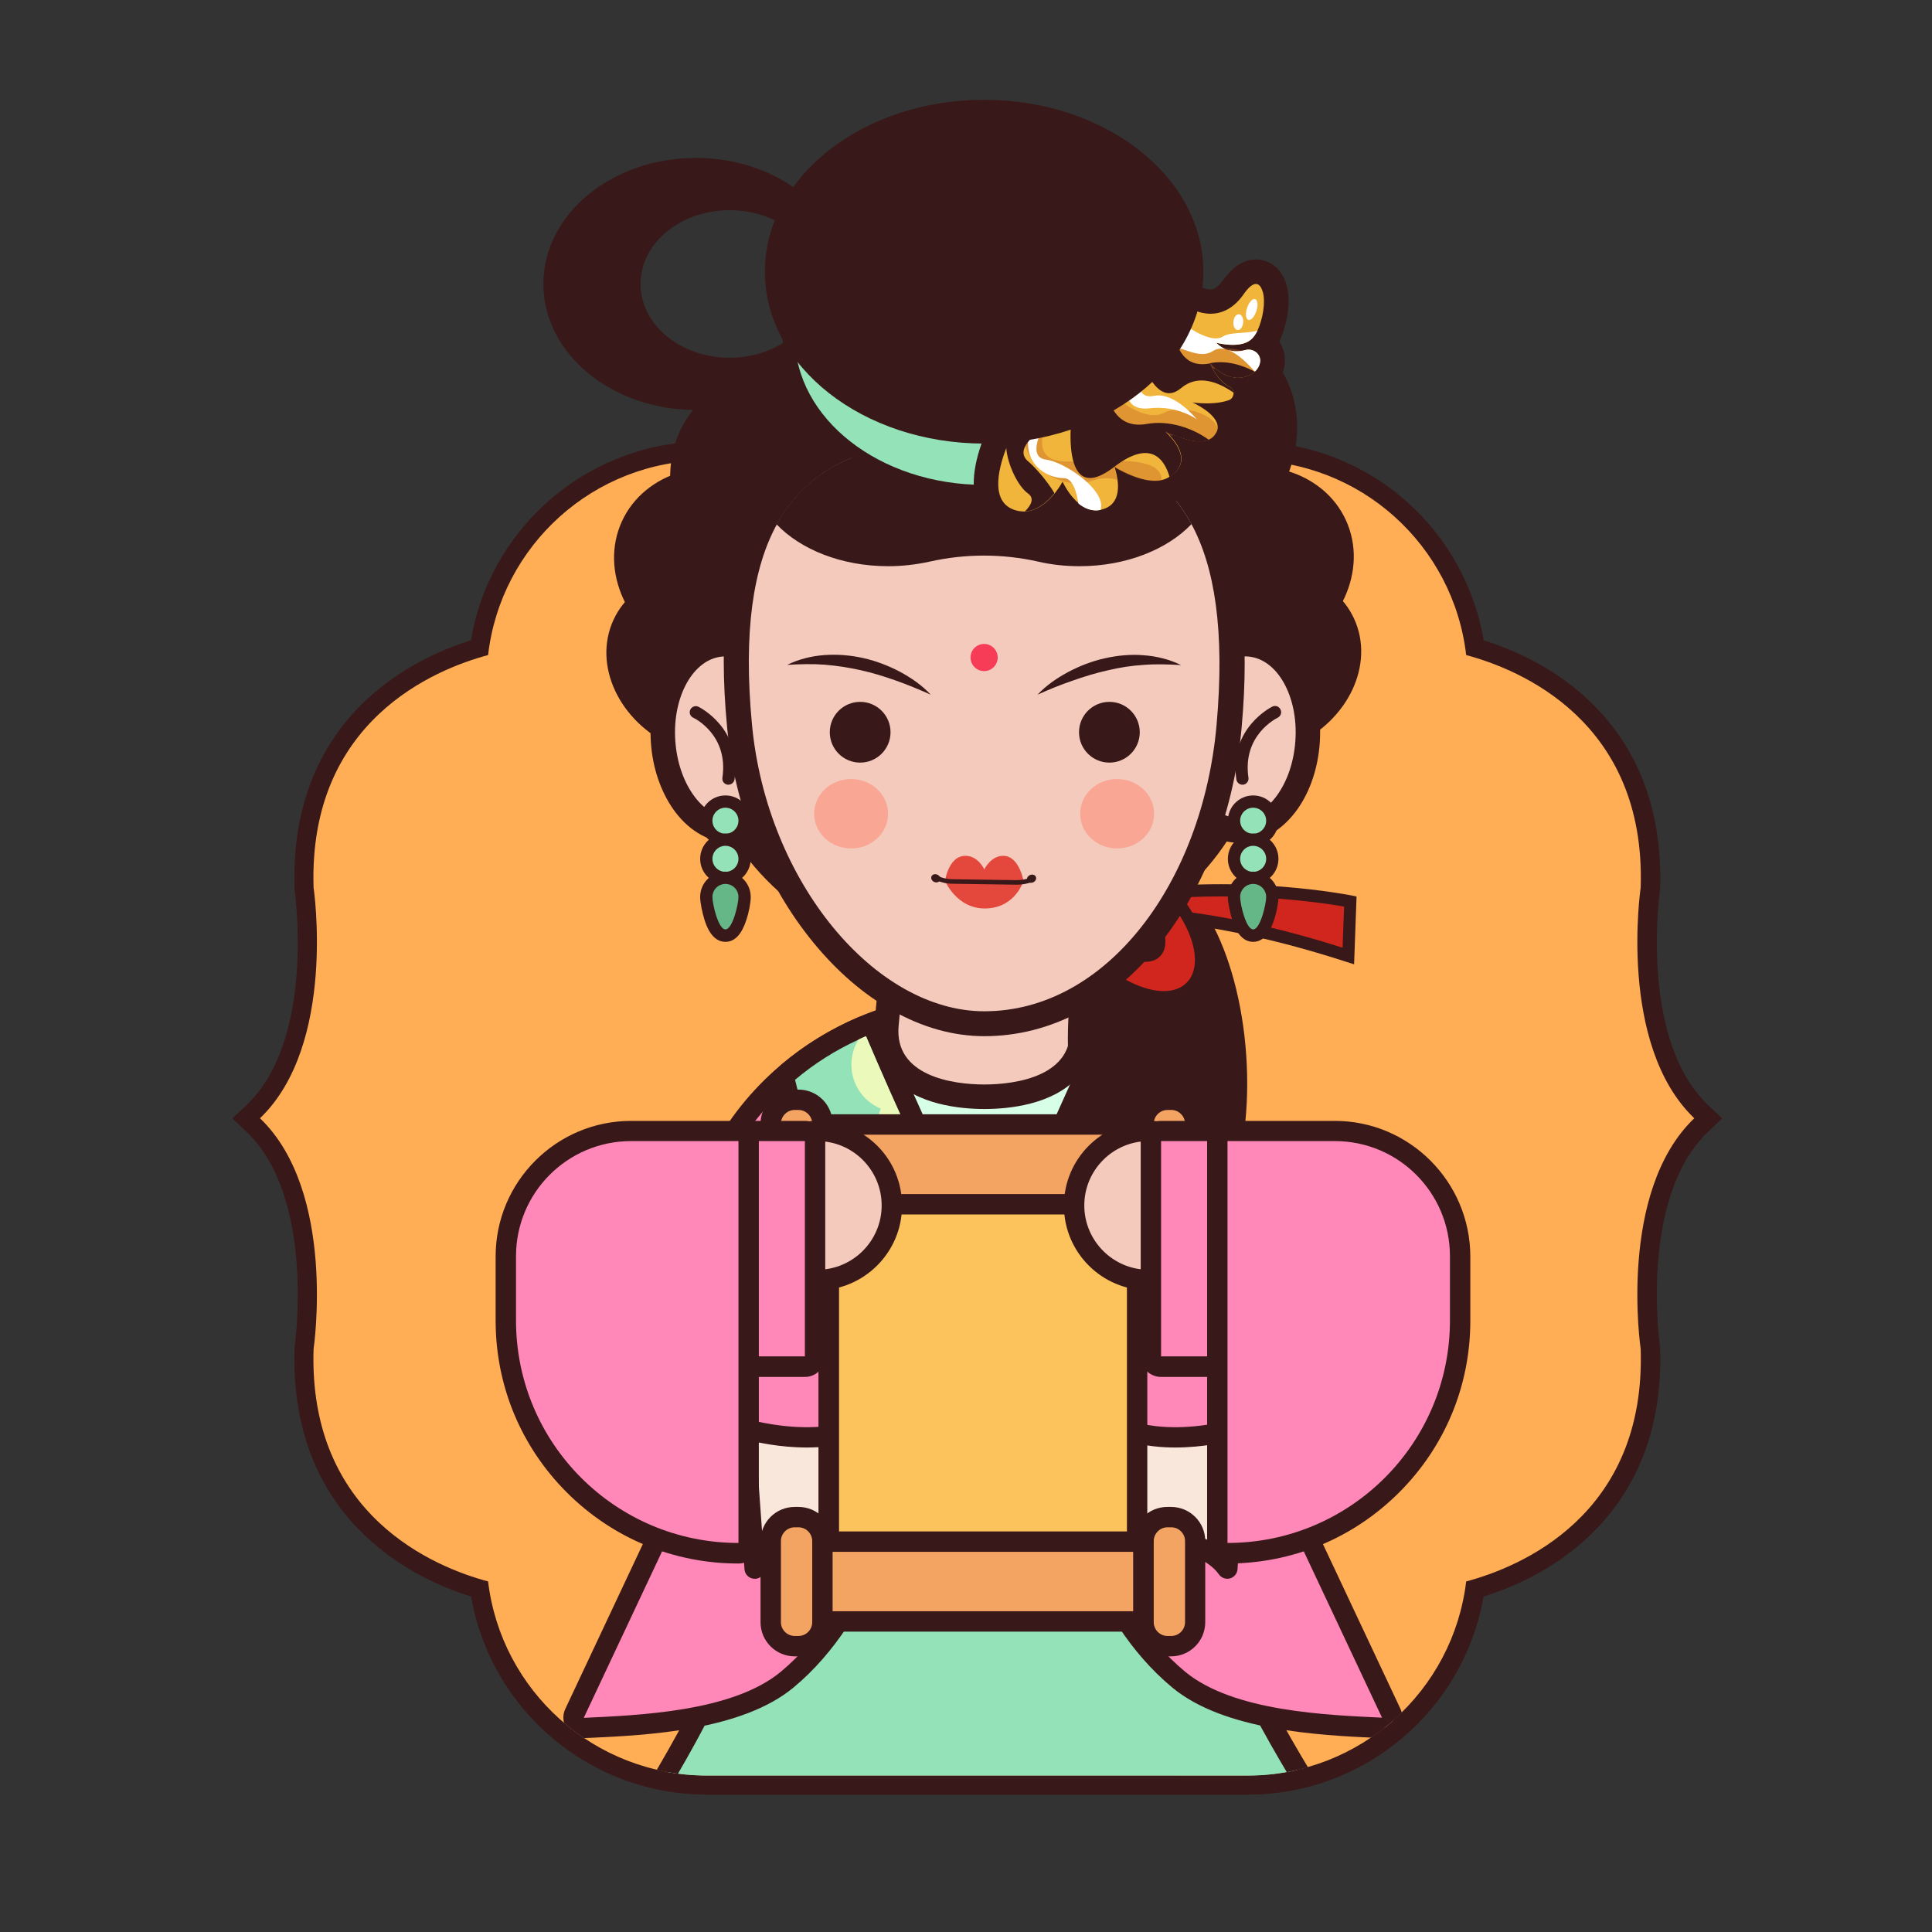 <svg xml:space="preserve" style="enable-background:new 0 0 1024 1024;" viewBox="0 0 1024 1024" y="0px" x="0px" xmlns:xlink="http://www.w3.org/1999/xlink" xmlns="http://www.w3.org/2000/svg" id="图层_1" version="1.1">
<rect x="0" y="0" width="1024" height="1024" fill="#333333" stroke="none"/>
<style type="text/css">
	.st0{fill:#FFAE55;}
	.st1{fill:#381818;}
	.st2{clip-path:url(#SVGID_2_);}
	.st3{fill:#EADDC2;}
	.st4{fill:#93E2B8;}
	.st5{fill:#FF88B9;}
	.st6{fill:#D7FFE8;}
	.st7{fill:#EBF9BB;}
	.st8{fill:#F9E7DC;}
	.st9{fill:#F4CABD;}
	.st10{fill:#D0261D;}
	.st11{fill:#F73C58;}
	.st12{fill:#F2B53B;}
	.st13{opacity:0.41;}
	.st14{fill:#C66728;}
	.st15{fill:#FFFFFF;}
	.st16{fill:#E4473B;}
	.st17{fill:#F9A694;}
	.st18{fill:#65B788;}
	.st19{fill:#FCC25B;}
	.st20{fill:#F4A462;}
</style>
<g>
	<g>
		<g>
			<path d="M374.6,946.2c-60.5,0-111.7-44.4-120.5-103.9c-13.9-4.1-37.2-13.1-56.7-31.6c-25.3-23.9-37.5-56.1-36.3-95.8
				l0-0.3l0-0.3c0.1-0.8,11.5-81-26.8-117.9l-3.8-3.7l3.8-3.7c38.4-36.8,27-117.1,26.8-117.9l0-0.3l0-0.3
				c-1.3-39.7,10.9-71.9,36.2-95.8c19.5-18.4,42.8-27.5,56.7-31.6c8.6-59.7,59.8-104.3,120.5-104.3h286.6
				c60.8,0,112,44.6,120.5,104.3c13.9,4.1,37.2,13.2,56.7,31.6c25.3,23.9,37.5,56.1,36.2,95.8l0,0.3l0,0.3
				c-0.1,0.8-11.5,81,26.8,117.9l3.8,3.7l-3.8,3.7c-38.4,36.8-27,117.1-26.8,117.9l0,0.3l0,0.3c1.3,39.7-10.9,72-36.3,95.8
				c-19.5,18.4-42.8,27.5-56.7,31.6c-8.7,59.5-59.9,103.9-120.5,103.9H374.6z" class="st0"></path>
		</g>
		<g>
			<g>
				<path d="M661.2,244c59.9,0,109.2,45.1,115.9,103.2c28.1,7.5,95.3,34.8,92.5,123.2c0,0-12.4,83.2,28.4,122.3
					c-40.8,39.1-28.4,122.3-28.4,122.3c2.8,88.5-64.4,115.7-92.5,123.2c-6.9,57.9-56.1,102.8-115.9,102.8H374.6
					c-59.7,0-109-44.9-115.9-102.8c-28.1-7.5-95.3-34.8-92.5-123.2c0,0,12.4-83.2-28.4-122.3c40.8-39.1,28.4-122.3,28.4-122.3
					c-2.8-88.4,64.4-115.7,92.5-123.2c6.7-58.1,56-103.2,115.9-103.2H661.2 M661.2,233.9H374.6c-31.3,0-61.4,11.5-84.7,32.4
					c-21.4,19.2-35.6,44.9-40.3,73.1c-16.3,5.1-37.3,14.5-55.7,31.8c-12.1,11.4-21.4,24.8-27.7,39.9c-7.4,17.6-10.8,37.7-10.1,59.8
					l0,0.6l0.1,0.6c0.1,0.8,11.1,78.5-25.3,113.4l-7.7,7.3l7.7,7.3c36.4,35,25.4,112.7,25.3,113.4l-0.1,0.6l0,0.6
					c-0.7,22,2.7,42.1,10.1,59.8c6.4,15.1,15.7,28.6,27.8,39.9c18.3,17.3,39.4,26.7,55.7,31.8c10.5,60.3,63,105,125,105h286.6
					c62,0,114.5-44.7,125-105c16.3-5.1,37.4-14.5,55.7-31.8c12.1-11.4,21.4-24.8,27.8-39.9c7.4-17.6,10.8-37.8,10.1-59.8l0-0.6
					l-0.1-0.6c-0.1-0.8-11.1-78.5,25.3-113.4l7.7-7.3l-7.7-7.3c-36.4-35-25.4-112.7-25.3-113.4l0.1-0.6l0-0.6
					c0.7-22-2.7-42.1-10.1-59.8c-6.3-15.1-15.7-28.5-27.7-39.9c-18.3-17.3-39.4-26.7-55.7-31.8c-4.8-28.1-18.9-53.8-40.3-73.1
					C722.7,245.4,692.6,233.9,661.2,233.9L661.2,233.9z" class="st1"></path>
			</g>
		</g>
	</g>
	<g>
		<defs>
			<path d="M898.1,592.8c-40.8-39.1-28.4-122.3-28.4-122.3c2.8-88.4,154.3-123.3,126.2-130.8
				c-2.7-23.6,31.1-58.4,16.4-75.6c27.3-33.2-219.1-51.9-219.1-94.2c0-118.2-123.2-214-275.2-214s-275.2,95.8-275.2,214
				c0,42.4-117.4,83.8-90.1,117C138,304,127,316,124.3,339.7c-28.1,7.5,39.2,42.4,42,130.8c0,0,12.4,83.2-28.4,122.3
				c40.8,39.1,28.4,122.3,28.4,122.3c-2.8,88.5,64.4,115.7,92.5,123.2c6.9,57.9,56.1,102.8,115.9,102.8h286.6
				c59.7,0,109-44.9,115.9-102.8c28.1-7.5,95.3-34.8,92.5-123.2C869.7,715.1,857.3,631.9,898.1,592.8z" id="SVGID_1_"></path>
		</defs>
		<clipPath id="SVGID_2_">
			<use style="overflow:visible;" xlink:href="#SVGID_1_"></use>
		</clipPath>
		<g class="st2">
			<g>
				<g>
					<path d="M461,552.2c0,0,27.5,150,66.6,173.4c0,0,72.8-111.3,60.8-173.4C588.3,552.2,505.4,525.5,461,552.2z" class="st3"></path>
				</g>
				<g>
					<g>
						<path d="M523.7,1064.3c-0.9,0-1.8,0-2.7,0c-1,0-1.8,0-2.7,0c-75.8,0-127-13.4-156.6-24.7
							c-32.6-12.4-47-24.8-47.5-25.3c-2-1.7-2.4-4.6-1.1-6.8l29.9-50.2c28.7-48.2,61.3-102.8,51.3-155.4c-1.4-7.2-3.1-14.5-5.2-21.7
							l-22.5-76.1c-0.2-0.7-0.3-1.4-0.2-2.1c3.6-36.6,21.4-70.4,50.1-95.1c0.5-0.4,1-0.8,1.5-1.2c11.6-9.8,24.7-17.8,38.9-23.9
							c20.2-8.7,41.8-13.1,64.1-13.1c38.7,0,75.8,13.6,104.5,38.2c28.7,24.7,46.5,58.5,50.1,95.1c0.1,0.7,0,1.4-0.2,2.1L653,780.2
							c-3,10.3-5.3,20.8-6.9,31.4c-6.7,46.3,22.3,94.6,47.8,137.2c1.7,2.9,3.4,5.7,5.1,8.5l29.9,50.2c1.3,2.2,0.9,5.1-1.1,6.8
							c-0.6,0.5-15,13-47.5,25.3C650.7,1050.9,599.5,1064.3,523.7,1064.3z" class="st4"></path>
					</g>
					<g>
						<g>
							<path d="M521,574.1c77.4,0,142.1,55.7,149.3,128.5l-22.5,76.1c-3.1,10.6-5.5,21.3-7,32.1
								c-7.4,51.3,26.7,104.1,53.6,149.2l29.9,50.2c0,0-55.6,48.7-200.6,48.7c-0.9,0-1.8,0-2.7,0c-0.9,0-1.8,0-2.7,0
								c-145.1,0-200.6-48.7-200.6-48.7l29.9-50.2c28.6-48,62.3-104.7,52-159.1c-1.4-7.4-3.2-14.9-5.4-22.2l-22.5-76.1
								c3.6-36.4,21.5-68.5,48.3-91.5c0.5-0.4,0.9-0.8,1.4-1.2c11.2-9.4,23.8-17.2,37.6-23.1C477.9,578.7,499,574.1,521,574.1
								 M521,563.4c-23.1,0-45.4,4.6-66.3,13.5c-14.6,6.3-28.2,14.6-40.2,24.7c-0.5,0.4-1,0.8-1.5,1.3c-29.8,25.6-48.3,60.7-52,98.7
								c-0.1,1.4,0,2.8,0.4,4.1l22.5,76.1c2.1,7,3.8,14.1,5.1,21.1c4.2,22.2,0.7,47.1-10.8,76c-10.4,26.3-26.1,52.5-39.8,75.6
								l-29.9,50.2c-2.7,4.5-1.8,10.2,2.2,13.6c2.4,2.1,60.3,51.3,207.7,51.3c0.9,0,1.8,0,2.7,0l0.1,0h0c0.9,0,1.8,0,2.7,0
								c147.4,0,205.3-49.2,207.7-51.3c3.9-3.4,4.8-9.2,2.2-13.6l-29.9-50.2c-1.7-2.8-3.4-5.6-5.1-8.5
								c-25.1-41.8-53.5-89.2-47.1-133.6c1.5-10.3,3.7-20.6,6.7-30.6l22.5-76.1c0.4-1.3,0.5-2.7,0.4-4.1c-3.7-38-22.2-73-52-98.7
								C599.4,577.4,561,563.4,521,563.4L521,563.4z" class="st1"></path>
						</g>
					</g>
				</g>
				<g>
					<g>
						<path d="M454,800.6c-21.4,0-37.2-6.1-47-18.3c-3.3-4.1-7.4-9.6-11.8-16c-0.4-0.6-0.7-1.3-0.9-2.1
							c-1.4-7.2-3.1-14.5-5.2-21.7l-22.5-76.1c-0.2-0.7-0.3-1.4-0.2-2.1c3.6-36.6,21.4-70.4,50.1-95.1c0.5-0.4,1-0.8,1.5-1.3
							c11.6-9.8,24.7-17.8,38.9-23.9c20.2-8.7,41.8-13.1,64.1-13.1c38.7,0,75.8,13.6,104.5,38.2c28.7,24.7,46.5,58.5,50.1,95.1
							c0.1,0.7,0,1.4-0.2,2.1L653,742.6c-3,10.3-5.3,20.8-6.9,31.4c-0.2,1.2-0.7,2.3-1.6,3.1c-9.8,9.5-16.5,15.4-16.8,15.6
							c-1,0.8-2.2,1.3-3.5,1.3c-0.2,0-0.4,0-0.5,0l-97.5-9.6C519.1,787.4,485.3,800.6,454,800.6z" class="st5"></path>
					</g>
					<g>
						<path d="M521,536.5c77.4,0,142.1,55.7,149.3,128.5l-22.5,76.1c-3.1,10.6-5.5,21.3-7,32.1
							c-9.8,9.5-16.6,15.4-16.6,15.4l-98.8-9.7c0,0-37.5,16.3-71.4,16.3c-16.9,0-32.9-4.1-42.9-16.3c-3.1-3.8-7-9.1-11.5-15.6
							c-1.4-7.4-3.2-14.9-5.4-22.2L371.7,665c3.6-36.4,21.5-68.5,48.3-91.5c0.5-0.4,0.9-0.8,1.4-1.2c11.2-9.4,23.8-17.2,37.6-23.1
							C477.9,541,499,536.5,521,536.5 M521,525.7c-23.1,0-45.4,4.6-66.3,13.5c-14.6,6.3-28.2,14.6-40.2,24.7c-0.5,0.4-1,0.8-1.5,1.3
							c-29.8,25.6-48.3,60.7-52,98.7c-0.1,1.4,0,2.8,0.4,4.1l22.5,76.1c2.1,7,3.8,14.1,5.1,21.1c0.3,1.5,0.9,2.9,1.7,4.1
							c4.5,6.5,8.6,12.1,12,16.3c10.9,13.4,28.2,20.2,51.2,20.2c30.8,0,63.5-12.2,73-16l96.1,9.4c0.4,0,0.7,0.1,1.1,0.1
							c2.6,0,5.1-0.9,7-2.6c0.3-0.2,7.2-6.2,17.1-15.8c1.7-1.7,2.8-3.8,3.2-6.2c1.5-10.3,3.7-20.6,6.7-30.6l22.5-76.1
							c0.4-1.3,0.5-2.7,0.4-4.1c-3.7-38-22.2-73-52-98.7C599.4,539.8,561,525.7,521,525.7L521,525.7z" class="st1"></path>
					</g>
				</g>
				<g>
					<g>
						<path d="M541.7,696.5c-1.5,0-2.9-0.6-4-1.7c-7.5-8.1-73.6-80.2-75.8-112.2c-0.4-6,1.5-11.3,5.8-15.9
							c14.2-15.2,52.5-17.5,74-17.5c4.6,0,7.5,0.1,7.6,0.1c0.1,0,0.2,0,0.3,0l53.9,4.9c1.8,0.2,3.3,1.2,4.2,2.7c0.9,1.5,1,3.4,0.2,5
							l-61.3,131.6c-0.8,1.6-2.3,2.8-4.1,3C542.3,696.5,542,696.5,541.7,696.5z" class="st6"></path>
					</g>
					<g>
						<path d="M541.7,554.6c4.6,0,7.4,0.1,7.4,0.1l53.9,4.9l-61.3,131.6c0,0-72.3-77.9-74.4-108.9
							C465.6,556.9,521.3,554.6,541.7,554.6 M541.7,543.8v10.8V543.8c-27.4,0-63.1,3.3-77.9,19.2c-5.2,5.6-7.7,12.5-7.2,19.9
							c0.6,8.9,5.2,20.4,14.1,35c6.5,10.7,15.3,23.2,26.2,37.1c18.4,23.4,36.2,42.7,37,43.5c2.1,2.2,4.9,3.5,7.9,3.5
							c0.6,0,1.1,0,1.7-0.1c3.5-0.6,6.6-2.8,8.1-6.1l61.3-131.6c1.5-3.2,1.3-6.9-0.4-9.9c-1.8-3-4.9-5-8.4-5.4l-53.9-4.9
							c-0.2,0-0.4,0-0.5,0C549.4,543.9,546.5,543.8,541.7,543.8L541.7,543.8z" class="st1"></path>
					</g>
				</g>
				<g>
					<g>
						<g>
							<path d="M309.5,915.8c-1.8,0-3.5-0.9-4.5-2.4c-1.1-1.6-1.2-3.6-0.4-5.3l57.3-121.8c0.9-1.9,2.8-3.1,4.9-3.1
								h101.5c1.6,0,3.1,0.7,4.2,1.9c1,1.2,1.4,2.9,1.2,4.4c-0.5,2.6-12.5,64.3-56.2,100.6c-26.2,21.8-75.4,24.1-104.7,25.5
								l-2.8,0.1C309.6,915.8,309.5,915.8,309.5,915.8z" class="st5"></path>
						</g>
						<g>
							<path d="M468.2,788.6c0,0-11.6,61.9-54.4,97.5c-25.7,21.3-75.7,23-104.4,24.4l57.3-121.8H468.2 M468.2,777.8
								H366.7c-4.2,0-8,2.4-9.8,6.2l-57.3,121.8c-1.6,3.4-1.3,7.4,0.8,10.6c2,3,5.4,4.8,9,4.8c0.2,0,0.3,0,0.5,0l2.8-0.1
								c30-1.4,80.3-3.8,107.9-26.7c45.2-37.6,57.6-101.1,58.1-103.8c0.6-3.2-0.3-6.4-2.3-8.9C474.5,779.3,471.4,777.8,468.2,777.8
								L468.2,777.8z M468.2,799.4L468.2,799.4L468.2,799.4L468.2,799.4z" class="st1"></path>
						</g>
					</g>
					<g>
						<g>
							<path d="M732.3,915.8l-2.8-0.1c-29.4-1.4-78.5-3.7-104.7-25.5c-43.8-36.3-55.7-98-56.2-100.6
								c-0.3-1.6,0.1-3.2,1.2-4.4s2.5-1.9,4.2-1.9h101.5c2.1,0,4,1.2,4.9,3.1l57.3,121.8c0.8,1.7,0.7,3.7-0.4,5.3
								c-1,1.5-2.7,2.4-4.5,2.4C732.4,915.8,732.4,915.8,732.3,915.8z" class="st5"></path>
						</g>
						<g>
							<path d="M675.2,788.6l57.3,121.8c-28.7-1.4-78.7-3.1-104.4-24.4c-42.8-35.5-54.4-97.5-54.4-97.5H675.2
								 M675.2,777.8H573.8c-3.2,0-6.3,1.4-8.3,3.9c-2,2.5-2.9,5.7-2.3,8.9c0.5,2.7,12.8,66.2,58.1,103.8
								c27.6,22.9,77.9,25.3,107.9,26.7l2.8,0.1c0.2,0,0.3,0,0.5,0c3.6,0,7-1.8,9-4.8c2.1-3.1,2.4-7.2,0.8-10.6L685,784
								C683.2,780.2,679.4,777.8,675.2,777.8L675.2,777.8z" class="st1"></path>
						</g>
					</g>
				</g>
				<g>
					<g>
						<path d="M518.3,769.6c-1.4,0-2.7-0.5-3.7-1.5c-0.7-0.7-17.2-16.7-37.7-48.9c-18.8-29.5-44.6-78.7-60.7-145.7
							c-0.5-2,0.2-4.1,1.8-5.4c10.5-8.9,22.3-16.3,34.9-22.1c1.2-0.6,2.6-1.2,4.1-1.8c0.7-0.3,1.4-0.4,2.1-0.4c0.7,0,1.4,0.1,2,0.4
							c1.3,0.5,2.4,1.6,3,2.9c13.9,32.7,41.4,95,69.7,145.4c19.1,34,35.3,56.7,48.2,67.7c1.7,1.5,2.4,3.8,1.6,6
							c-0.8,2.1-2.8,3.5-5.1,3.5H518.3z" class="st4"></path>
					</g>
					<g>
						<path d="M459,549.2c13.8,32.4,41.4,95.2,70,145.9c17.1,30.4,34.5,56.5,49.5,69.2h-60.2c0,0-66.1-63.7-96.9-192
							c10.1-8.5,21.4-15.7,33.7-21.3C456.3,550.3,457.7,549.7,459,549.2 M459,538.4c-1.5,0-2.9,0.3-4.3,0.9
							c-1.5,0.7-2.9,1.3-4.3,1.9c-13,6-25.1,13.7-36,22.9c-3.1,2.6-4.5,6.8-3.5,10.8c16.3,67.7,42.4,117.5,61.4,147.4
							c20.8,32.7,37.8,49.2,38.5,49.8c2,1.9,4.7,3,7.5,3h60.2c4.5,0,8.6-2.8,10.1-7.1c1.6-4.2,0.3-9-3.1-11.9
							c-15.5-13.1-34.1-43.3-47-66.2c-28.2-50.1-55.6-112.3-69.5-144.8c-1.1-2.6-3.3-4.7-5.9-5.8C461.7,538.6,460.4,538.4,459,538.4
							L459,538.4z" class="st1"></path>
					</g>
				</g>
				<g>
					<path d="M529,695.1c-2.3,0.5-4.6,0.7-7.1,0.6c-13.9-0.8-24.6-12.7-23.8-26.6c0.1-2.4,0.6-4.6,1.3-6.8
						c-11.9-2.6-20.6-13.5-19.9-26.1c0.3-5.5,2.3-10.5,5.5-14.4c-12-2.5-20.7-13.5-20-26.1c0.2-2.9,0.8-5.6,1.8-8.1
						c-9.6-4-16.1-13.7-15.5-24.7c0.2-4.4,1.6-8.4,3.7-11.9c1.3-0.6,2.6-1.2,4-1.8C472.8,581.6,500.4,644.3,529,695.1z" class="st7"></path>
				</g>
				<g>
					<g>
						<path d="M470.6,769.6c-2.3,0-4.3-1.4-5.1-3.5c-0.8-2.1-0.2-4.5,1.6-6c38.8-33,95.4-160,118-213.1
							c0.6-1.3,1.6-2.4,3-2.9c0.6-0.3,1.3-0.4,2-0.4c0.7,0,1.4,0.1,2.1,0.4c14.2,6.1,27.3,14.1,39,24c1.6,1.3,2.3,3.4,1.8,5.4
							c-16.1,67-41.9,116.2-60.7,145.7c-20.5,32.1-37,48.2-37.7,48.9c-1,1-2.3,1.5-3.7,1.5H470.6z" class="st4"></path>
					</g>
					<g>
						<path d="M590,549.2c13.8,5.9,26.4,13.7,37.6,23.1c-30.8,128.3-96.9,192-96.9,192h-60.2
							C510.5,730.4,568,601,590,549.2 M590,538.4c-1.4,0-2.7,0.3-4,0.8c-2.7,1.1-4.8,3.2-5.9,5.8c-17.5,41.1-77.5,178-116.5,211.1
							c-3.4,2.9-4.7,7.7-3.1,11.9c1.6,4.2,5.6,7.1,10.1,7.1h60.2c2.8,0,5.5-1.1,7.5-3c0.7-0.7,17.7-17.2,38.5-49.8
							c19-29.8,45.1-79.6,61.4-147.4c1-4-0.4-8.1-3.5-10.8c-12.1-10.2-25.6-18.5-40.3-24.8C592.9,538.7,591.5,538.4,590,538.4
							L590,538.4z" class="st1"></path>
					</g>
				</g>
				<g>
					<path d="M510.3,714.7c2.3,0.5,4.6,0.7,7.1,0.6c13.9-0.8,24.6-12.7,23.8-26.6c-0.1-2.4-0.6-4.6-1.3-6.8
						c11.9-2.6,20.6-13.5,19.9-26.1c-0.3-5.5-2.3-10.5-5.5-14.4c12-2.5,20.7-13.5,20-26.1c-0.2-2.9-0.8-5.6-1.8-8.1
						c9.6-4,16.1-13.7,15.5-24.7c-0.2-4.4-1.6-8.4-3.7-11.9c-1.3-0.6-2.6-1.2-4-1.8C566.5,601.2,538.8,664,510.3,714.7z" class="st7"></path>
				</g>
				<g>
					<path d="M574.2,741.7c-20.6-27.2-42-30.1-48.9-30.3c-6.8,0.2-28.2,3.1-48.9,30.3c-24.9,32.9-81.8,15.5-81.8,15.5
						l5.3,74.2c17.7-25.8,109.8-29.7,125.3-30.2c15.5,0.5,107.6,4.3,125.3,30.2l5.3-74.2C656,757.2,599.1,774.6,574.2,741.7z" class="st8"></path>
					<path d="M400,836.8c-0.5,0-0.9-0.1-1.4-0.2c-2.2-0.6-3.8-2.5-4-4.8l-5.3-74.2c-0.1-1.8,0.6-3.5,2-4.6
						c1.4-1.1,3.2-1.5,4.9-0.9c0.5,0.2,53.6,15.9,75.9-13.6c21.6-28.6,44.3-32.2,53-32.5c0.1,0,0.2,0,0.3,0
						c8.7,0.2,31.4,3.9,53,32.5c22.3,29.5,75.4,13.8,75.9,13.6c1.7-0.5,3.5-0.2,4.9,0.9c1.4,1.1,2.1,2.8,2,4.6l-5.3,74.2
						c-0.2,2.3-1.8,4.2-4,4.8c-2.2,0.6-4.6-0.3-5.9-2.2c-11.7-17-69.1-26.2-120.9-27.8c-51.8,1.6-109.2,10.8-120.9,27.8
						C403.5,836,401.8,836.8,400,836.8z M525.3,795.9c0.1,0,0.1,0,0.2,0c22.7,0.7,91.9,4.4,120.6,23.9l4-55.6
						c-17.1,3.7-58.7,9.1-80.2-19.3l0,0c-19.2-25.3-38.8-28-44.6-28.2c-5.8,0.2-25.4,2.9-44.6,28.2c-21.5,28.4-63.1,23-80.2,19.3
						l4,55.6c28.6-19.5,97.9-23.2,120.6-23.9C525.2,795.9,525.3,795.9,525.3,795.9z" class="st1"></path>
				</g>
				<g>
					<g>
						<path d="M521.7,581.3c-11.6,0-32.9-1.9-44.5-14.6c-5.8-6.3-8.2-14.3-7.4-23.7l7.5-80h88.8l7.5,80
							c0.9,9.4-1.6,17.4-7.4,23.7C554.6,579.4,533.4,581.3,521.7,581.3z" class="st9"></path>
					</g>
					<g>
						<path d="M560.2,469.5l6.9,74.1c2.5,26.7-28.5,31.2-45.4,31.2c-16.8,0-47.9-4.5-45.4-31.2l6.9-74.1H560.2
							 M572,456.5h-11.8h-76.9h-11.8l-1.1,11.8l-6.9,74.1c-1,11.1,2.1,21.1,9,28.7c13.2,14.5,36.6,16.7,49.3,16.7
							c12.7,0,36-2.2,49.3-16.7c6.9-7.6,10.1-17.5,9-28.7l-6.9-74.1L572,456.5L572,456.5z" class="st1"></path>
					</g>
				</g>
				<g>
					<g>
						<ellipse ry="135" rx="151.2" cy="377.4" cx="520" class="st1"></ellipse>
					</g>
					<g>
						<circle r="131.4" cy="314.4" cx="520.2" class="st1"></circle>
					</g>
					<g>
						<g>
							<g>
								
									<ellipse ry="47.7" rx="56.2" cy="351.7" cx="666.9" class="st1" transform="matrix(0.909 -0.416 0.416 0.909 -85.866 309.123)"></ellipse>
							</g>
							<g>
								
									<ellipse ry="52.2" rx="60.2" cy="301.1" cx="658.9" class="st1" transform="matrix(0.909 -0.416 0.416 0.909 -65.546 301.18)"></ellipse>
							</g>
							<g>
								
									<ellipse ry="56.4" rx="65.2" cy="234.8" cx="628.2" class="st1" transform="matrix(0.595 -0.803 0.803 0.595 65.539 599.807)"></ellipse>
							</g>
						</g>
						<g>
							<g>
								
									<ellipse ry="56.2" rx="47.7" cy="351.7" cx="376.3" class="st1" transform="matrix(0.416 -0.909 0.909 0.416 -100.031 547.771)"></ellipse>
							</g>
							<g>
								
									<ellipse ry="60.2" rx="52.2" cy="301.1" cx="384.4" class="st1" transform="matrix(0.416 -0.909 0.909 0.416 -49.261 525.537)"></ellipse>
							</g>
							<g>
								
									<ellipse ry="65.2" rx="56.4" cy="261.5" cx="415.1" class="st1" transform="matrix(0.803 -0.595 0.595 0.803 -74.087 298.461)"></ellipse>
							</g>
						</g>
					</g>
					<g>
						<g>
							<g>
								<path d="M387.7,440.2c-18,0-33.5-19.2-36.1-44.8c-2.7-27.4,10.1-51,29.3-53.7c1.2-0.2,2.4-0.2,3.5-0.2
									c18,0,33.5,19.2,36.1,44.8c2.7,27.4-10.1,51-29.3,53.7C390.1,440.1,388.9,440.2,387.7,440.2z" class="st9"></path>
							</g>
							<g>
								<g>
									<path d="M384.4,347.9c14.4,0,27.4,16.7,29.6,38.9c2.4,23.6-8.3,44.4-23.7,46.6c-0.9,0.1-1.8,0.2-2.6,0.2
										c-14.4,0-27.4-16.7-29.6-38.9c-2.4-23.6,8.3-44.4,23.7-46.6C382.7,348,383.6,347.9,384.4,347.9 M384.4,335L384.4,335
										c-1.5,0-3,0.1-4.4,0.3c-22.6,3.2-37.9,29.9-34.8,60.8c1.3,13.1,5.9,25.3,12.8,34.4c8,10.5,18.6,16.2,29.7,16.2
										c1.5,0,3-0.1,4.4-0.3c22.6-3.2,37.9-29.9,34.8-60.8c-1.3-13.1-5.9-25.3-12.8-34.4C406.1,340.7,395.6,335,384.4,335
										L384.4,335z" class="st1"></path>
								</g>
							</g>
						</g>
						<g>
							<g>
								<path d="M656.8,440.2c-1.2,0-2.4-0.1-3.5-0.2c-19.2-2.7-32-26.3-29.3-53.7c2.5-25.5,18.1-44.8,36.1-44.8
									c1.2,0,2.4,0.1,3.5,0.2c19.2,2.7,32,26.3,29.3,53.7C690.3,420.9,674.8,440.2,656.8,440.2
									C656.8,440.2,656.8,440.2,656.8,440.2z" class="st9"></path>
							</g>
							<g>
								<g>
									<path d="M660.1,347.9c0.9,0,1.7,0.1,2.6,0.2c15.5,2.2,26.1,23.1,23.7,46.6c-2.2,22.2-15.2,38.9-29.6,38.9
										c-0.9,0-1.7-0.1-2.6-0.2c-15.5-2.2-26.1-23.1-23.7-46.6C632.7,364.6,645.6,347.9,660.1,347.9 M660.1,335
										c-11.1,0-21.7,5.8-29.7,16.2c-7,9.1-11.5,21.3-12.8,34.4c-3.1,30.9,12.2,57.6,34.8,60.8c1.5,0.2,3,0.3,4.4,0.3
										c11.1,0,21.7-5.8,29.7-16.2c7-9.1,11.5-21.3,12.8-34.4c3.1-30.9-12.2-57.6-34.8-60.8C663,335.1,661.5,335,660.1,335
										L660.1,335z" class="st1"></path>
								</g>
							</g>
						</g>
					</g>
					<g>
						
							<ellipse ry="101.7" rx="47.1" cy="562.3" cx="613.3" class="st1" transform="matrix(0.998 -6.855559e-02 6.855559e-02 0.998 -37.105 43.369)"></ellipse>
					</g>
					<g>
						<path d="M600,484.4c0,0,43.2-1.1,114.7,22.2l1-28.9c0,0-55.8-11.4-118.5-2.6L600,484.4z" class="st10"></path>
						<path d="M717.7,511.1l-4.1-1.3c-36.6-11.9-65.5-17.3-83.3-19.7c-19.3-2.6-30.1-2.4-30.2-2.4l-2.5,0.1l-4.6-15.3
							l3.7-0.5c62.5-8.8,119,2.5,119.6,2.6l2.7,0.6L717.7,511.1z M602.4,481.2c10,0.1,49,1.9,109.2,21.1l0.8-21.8
							c-11.6-2-58.7-9.3-111-2.6L602.4,481.2z" class="st1"></path>
					</g>
					<g>
						<g>
							<path d="M616.8,528.6c-12,0-27-7.6-39.2-19.8c-19.1-19.1-25.4-42.6-14.4-53.6c3.5-3.5,8.5-5.4,14.4-5.4
								c12,0,27,7.6,39.2,19.8c8.8,8.8,15.3,19.1,18.2,28.8c3.1,10.4,1.7,19.2-3.8,24.7C627.7,526.7,622.7,528.6,616.8,528.6
								L616.8,528.6z M580.8,465.1c-2.5,0-4.4,0.7-5.7,2c-2.2,2.2-2.6,6.2-1.1,11.1c1.7,5.6,5.5,11.6,10.7,16.8
								c7,7,15.7,11.5,22.2,11.5c2.5,0,4.4-0.7,5.7-2c5.4-5.4-0.7-19-9.6-27.9C595.9,469.6,587.2,465.1,580.8,465.1z" class="st10"></path>
						</g>
						<g>
							<path d="M577.6,453.1c10.7,0,24.8,6.8,36.9,18.8c17.5,17.5,24,39.4,14.4,49c-3,3-7.2,4.4-12.1,4.4
								c-10.7,0-24.8-6.8-36.9-18.8c-17.5-17.5-24-39.4-14.4-49C568.5,454.5,572.7,453.1,577.6,453.1 M606.8,509.8
								c3.3,0,6.1-0.9,8-2.9c6.3-6.3,2-20.9-9.6-32.5c-8-8-17.3-12.5-24.5-12.5c-3.3,0-6.1,0.9-8,2.9c-6.3,6.3-2,20.9,9.6,32.5
								C590.3,505.3,599.6,509.8,606.8,509.8 M577.6,446.6c-6.8,0-12.6,2.2-16.7,6.3c-6.4,6.4-8,16.3-4.6,27.9
								c3,10.3,9.8,21,19,30.2c13,13,28.5,20.7,41.5,20.7c6.8,0,12.6-2.2,16.7-6.3c6.4-6.4,8-16.3,4.6-27.9c-3-10.3-9.8-21-19-30.2
								C606.1,454.4,590.6,446.6,577.6,446.6L577.6,446.6z M606.8,503.3c-4.3,0-12.1-2.8-19.9-10.6c-9.9-9.9-12.3-20.6-9.6-23.3
								c0.9-0.9,2.3-1,3.5-1c4.3,0,12.1,2.8,19.9,10.6c4.8,4.8,8.4,10.4,9.9,15.5c1.1,3.6,0.9,6.6-0.3,7.8
								C609.4,503.1,607.9,503.3,606.8,503.3L606.8,503.3z" class="st1"></path>
						</g>
					</g>
					<g>
						<g>
							<path d="M521.7,542.6c-62.1,0-121.5-72.2-129.7-157.6c-4.6-48.5-0.1-84.6,13.9-110.3
								c24.5-44.9,72.6-48.6,115.8-48.6c43.3,0,91.4,3.8,115.7,48.6l0.8,1.5v0.1c13.2,25.5,17.5,61.1,13.3,108.7
								c-3.8,42.3-18.5,81.6-41.4,110.6C586,525.9,554.7,542.6,521.7,542.6z" class="st9"></path>
						</g>
						<g>
							<path d="M521.7,232.7c43.9,0,87.7,4.1,109.8,45.1c0,0,0,0,0,0c12.2,22.5,17.8,56.2,13.3,106.5
								C637.4,467.8,586.6,536,521.7,536c-57.7,0-115.1-68.2-123.1-151.6c-4.8-50.2,0.8-83.9,13.1-106.4
								C434,237.2,478,232.7,521.7,232.7 M521.7,219.4c-21,0-45.4,0.9-67.1,8c-24.8,8-42.7,22.4-54.5,44.1
								c-14.7,26.9-19.5,64.2-14.7,114.1c4.1,42.6,20.4,83.2,45.9,114.2c12.5,15.2,26.4,27.2,41.5,35.7c16.1,9.1,32.5,13.7,49,13.7
								c35,0,68.2-17.6,93.5-49.6c23.7-30,38.9-70.5,42.8-114.1c4.3-48,0-84.3-13.2-110.9v-0.1l-1.6-3
								c-11.8-21.8-29.6-36.3-54.4-44.3C567.4,220.4,543.9,219.4,521.7,219.4L521.7,219.4z" class="st1"></path>
						</g>
					</g>
					<g>
						<circle r="7.2" cy="348.5" cx="521.6" class="st11"></circle>
					</g>
					<g>
						<path d="M631.5,277.8C631.5,277.8,631.5,277.8,631.5,277.8c-12.8,13.4-34.6,22.3-59.3,22.3
							c-7.6,0-14.9-0.8-21.8-2.4c-19-4.3-38.8-4.3-57.8,0c-6.9,1.5-14.2,2.4-21.8,2.4c-24.7,0-46.4-8.8-59.2-22.2
							c22.2-40.7,66.2-45.2,110-45.2C565.6,232.7,609.4,236.8,631.5,277.8z" class="st1"></path>
					</g>
					<g>
						<path d="M368.8,83.7c-44.6,0-80.8,29.9-80.8,66.8c0,36.9,36.2,66.8,80.8,66.8s80.8-29.9,80.8-66.8
							C449.5,113.6,413.4,83.7,368.8,83.7z M386.7,189.6c-26.1,0-47.2-17.5-47.2-39.1c0-21.6,21.1-39.1,47.2-39.1
							s47.2,17.5,47.2,39.1C434,172.1,412.8,189.6,386.7,189.6z" class="st1"></path>
					</g>
					<g>
						<g>
							<ellipse ry="81.9" rx="103.5" cy="178.4" cx="521.6" class="st4"></ellipse>
						</g>
						<g>
							<path d="M521.6,99.8c55.4,0,100.3,35.2,100.3,78.6c0,43.4-44.9,78.6-100.3,78.6s-100.3-35.2-100.3-78.6
								C421.4,135,466.3,99.8,521.6,99.8 M521.6,93.3c-28.2,0-54.8,8.7-74.9,24.4c-20.5,16.1-31.9,37.7-31.9,60.7
								c0,23,11.3,44.6,31.9,60.7c20.1,15.7,46.7,24.4,74.9,24.4c28.2,0,54.8-8.7,74.9-24.4c20.5-16.1,31.9-37.7,31.9-60.7
								c0-23-11.3-44.6-31.9-60.7C576.5,102,549.9,93.3,521.6,93.3L521.6,93.3z" class="st1"></path>
						</g>
					</g>
					<g>
						<g>
							<path d="M542.3,277.6c-1.3,0-2.5-0.1-3.8-0.4c-7.7-1.4-11.6-5.8-13.5-9.2c-4.2-7.6-3.5-18.8,2.1-33.3
								c2.6-6.8,5.3-11.8,5.5-12l0.8-1.5l66.3-40.5l17.6-10.8l1.3-0.8l3.2-2l5.8-13.3l6.4,4.1c0,0,3.2,1.9,7.2,1.9
								c4.5,0,8.4-2.3,11.9-7.1c3-4.1,7.1-8.7,12.5-8.7c2.7,0,7.5,1.2,9.8,8.9c2.3,7.6,0,18.4-3.2,25.1c-0.7,1.5-1.5,2.8-2.3,3.9
								c1.9,1.6,3.4,3.9,4,6.4c0.5,1.9,0.5,3.8,0,5.8c-0.7,3-2.3,5.6-4.6,7.7l-0.1,0.1c-1.6,1.4-3.4,2.5-5.5,3.3
								c-1.2,0.5-2.5,0.9-3.7,1.1c0.1,0.4,0.1,0.8,0.2,1.3c0.4,4.8-2.5,9.1-6.9,10.6c-1.1,0.4-2.4,0.7-3.6,1
								c1.4,2.2,2.2,4.7,2.1,7.4l0,0.2c-0.1,1.8-0.6,3.7-1.5,5.5c-1.6,3.1-4,5.3-7,6.6l-0.1,0.1c-2.2,1-4.7,1.4-7.5,1.4
								c-1.1,0-2.3-0.1-3.5-0.2c0.3,1.6,0.3,3.2,0.1,4.9c-0.4,3.6-2.3,8.8-9,13.1l-0.8,0.5c-1.7,1-3.5,1.7-5.5,2.2l-0.7,0.1h0
								c-1.4,0.3-2.8,0.4-4.3,0.4c-4.5,0-9.1-1.2-13.2-2.7c-0.3,8.8-4.8,15.2-12.6,17.5l-0.5,0.1c-0.4,0.1-0.8,0.2-1.2,0.3
								c-1.2,0.2-2.5,0.4-3.7,0.4c-4.7,0-9.2-1.7-13.3-5.1c-1.9-1.5-3.5-3.2-4.9-4.9c-5.9,6.6-12.5,10.3-19.2,10.6
								C543.1,277.6,542.7,277.6,542.3,277.6z" class="st12"></path>
						</g>
						<g>
							<path d="M665.7,150.5c1.8,0,2.9,1.9,3.6,4.2c1.6,5.4,0,14.4-2.8,20.5c-1,2-2.1,3.7-3.6,4.9
								c-2.5,2.1-6.1,2.7-9.5,2.7c-4.3,0-8.2-1-8.7-1.1c0.2,0.3,1.5,1.7,3.8,2.9c0,0,0,0,0,0c0.3,0.2,0.7,0.3,1,0.5
								c0.5,0.2,1,0.4,1.6,0.5c1.2,0.3,2.6,0.6,4.2,0.6c0.9,0,1.9-0.1,2.9-0.3c0.6-0.1,1.2-0.2,1.9-0.4c0.5-0.1,1.1-0.2,1.6-0.2
								c2.8,0,5.3,1.9,6,4.5c0.2,0.8,0.2,1.7,0,2.7c-0.4,1.6-1.2,3.1-2.7,4.5c-0.9,0.8-2.1,1.6-3.7,2.2c-1.5,0.6-3,0.9-4.4,1
								c-0.3,0-0.6,0-0.9,0c-4.9,0-9-2.5-11.6-4.7c-1.7-1.4-2.8-2.7-3-2.9c0.1,0.2,0.5,1.3,1.3,2.7c1.6,3,4.7,7.6,9,9.7
								c1.3,0.6,2,1.8,2.1,3.1c0.1,1.6-0.7,3.4-2.5,4c-2.8,1-6.6,1.7-11.7,1.7c-2.3,0-4.8-0.1-7.6-0.5c0,0,13.6,6,13.4,13.3
								c0,0,0,0,0,0c0,0.9-0.3,1.8-0.8,2.7c-1,1.8-2.3,3-3.9,3.7c-1.4,0.6-3.1,0.9-4.9,0.9c-1.9,0-3.8-0.3-5.9-0.8h0
								c-2.5-0.6-5-1.5-7.4-2.4h0c-1.7-0.6-3.2-1.3-4.7-2c0.3,0.2,1.1,0.9,2.1,2c4.1,4.3,11.7,14.5,0.1,21.9
								c-0.3,0.2-0.5,0.3-0.8,0.5c-1.1,0.6-2.2,1.1-3.4,1.3h0c-1.2,0.3-2.4,0.4-3.6,0.4c-9.6,0-20.9-7-21.5-7.4
								c0.1,0.4,1.1,3.2,1.6,6.8c0.8,5.7,0.2,13.4-7.7,15.7c-0.4,0.1-0.7,0.2-1.1,0.3c-0.8,0.2-1.7,0.3-2.5,0.3
								c-3.5,0-6.6-1.6-9.2-3.7c-5.5-4.5-8.6-11.5-8.6-11.5s-1.5,2.8-4.1,6.1c-3.5,4.3-9,9.3-15.7,9.7c-0.3,0-0.5,0-0.8,0
								c-0.8,0-1.7-0.1-2.5-0.2c-15.7-2.9-11.4-21.5-6.6-33.8c2.5-6.4,5.1-11.2,5.1-11.2l64.8-39.6l17.6-10.8l1.3-0.8l5-3.1l3.6-8.2
								c0,0,4.6,2.9,10.7,2.9c5.2,0,11.5-2.1,17.1-9.7C661.7,152.1,664,150.5,665.7,150.5 M665.7,137.5c-8.4,0-14.2,6.5-17.7,11.4
								c-3.3,4.5-5.8,4.5-6.7,4.5c-1.9,0-3.7-0.9-3.7-0.9l-12.8-8.2l-6.1,13.9l-1.9,4.4l-1.5,0.9l-1.2,0.7l0,0l0,0l-17.6,10.8
								l-64.8,39.6l-2.9,1.8l-1.7,3c-0.1,0.2-3.1,5.6-5.8,12.8c-6.3,16.4-6.9,29.5-1.7,38.8c2.6,4.6,7.8,10.5,18,12.4
								c1.6,0.3,3.3,0.5,5,0.5c0.5,0,1,0,1.5,0c6.6-0.3,12.9-3,18.7-7.9c0.3,0.3,0.6,0.5,0.9,0.8c5.3,4.3,11.3,6.6,17.5,6.6
								c1.6,0,3.3-0.2,4.9-0.5c0.7-0.1,1.2-0.3,1.6-0.4l0.2,0l0.2-0.1l0.2-0.1c8-2.3,13.5-7.9,15.9-15.5c2.6,0.6,5.3,0.9,8.1,0.9
								c1.7,0,3.3-0.1,4.9-0.4h0.1l1.4-0.3c2.7-0.6,5.2-1.6,7.5-2.9l0.1,0l0.1,0l0.1-0.1l0.7-0.4l0.1,0l0.1-0.1
								c8.3-5.3,11-12,11.8-16.9c2.5-0.3,4.9-0.9,7.1-1.8l0.1-0.1l0.1-0.1c4.3-2,7.7-5.2,9.9-9.4l0-0.1l0-0.1
								c1.4-2.6,2.1-5.4,2.2-8.2l0-0.2v-0.1c0-1.1-0.1-2.3-0.3-3.5c4.6-2.5,7.7-7,8.5-12.1c2.6-1.1,4.9-2.5,7-4.3l0.1-0.1l0.1-0.1
								c3.3-3,5.5-6.8,6.5-11c0.7-3,0.7-6.1,0-8.9c-0.5-2-1.3-3.8-2.4-5.5c0.1-0.1,0.1-0.3,0.2-0.4l0-0.1l0-0.1
								c3.7-8,6.3-20.3,3.5-29.7C678,138.5,668.5,137.5,665.7,137.5L665.7,137.5z" class="st1"></path>
						</g>
					</g>
					<g class="st13">
						<path d="M667.8,192.5c-0.4,1.6-1.2,3.1-2.7,4.5c-0.9,0.8-2.1,1.6-3.7,2.2c-1.5,0.6-3,0.9-4.4,1
							c-3.5-2-7.9-3.9-12.6-4.7c-0.6-0.1-1.2-0.2-1.7-0.2c-2.8-0.3-5.6-0.1-8.4,0.8c-14.5,4.7-24.9-11.9-24.9-11.9l14.5-7
							c0,0,11.3,13.6,19,8.8c1.4-0.9,3.4-1.3,5.6-1.4c0,0,0,0,0,0c3-0.1,6.4,0.4,9.8,1.3c3.6,1,7,2.4,9.4,3.9
							C668,190.7,668,191.6,667.8,192.5z" class="st14"></path>
					</g>
					<g class="st13">
						<path d="M645.4,226.6C645.4,226.6,645.4,226.6,645.4,226.6c0,0.9-0.3,1.8-0.8,2.8c-1,1.8-2.3,3-3.9,3.7
							c-3,1.3-6.8,1.1-10.7,0.1h0c-2.1-1.3-4.6-2.2-7.4-2.4c0,0,0,0,0,0c-0.8-0.1-1.7-0.1-2.7,0c-1.3,0.1-2.6,0.4-3.9,0.9
							c-13,4.7-40.4-6.8-38.6-14.7c1.8-7.9,13.6-6.8,13.6-6.8s15.6,14,26,8.6C625.4,214.4,641.8,218.4,645.4,226.6z" class="st14"></path>
					</g>
					<g class="st13">
						<path d="M615.7,254.6L615.7,254.6c-10.2,2.3-24.4-6.5-25.2-7c0.1,0.4,1.1,3.2,1.6,6.8c-3.3-1.2-7.7-1.4-13.5,0.5
							c-19.8,6.6-43.1-14.5-33.8-32.6l10.2,2.4c0,0-10.6,19.7,10.2,19.9C584.4,244.8,616.1,240.5,615.7,254.6z" class="st14"></path>
					</g>
					<g>
						<path d="M609.4,191.9c1.2-2.6,2.5-4.5,3.9-5.7L609.4,191.9z" class="st15"></path>
					</g>
					<g>
						<path d="M649.6,185.1c-2.4-0.6-4.7-0.4-6.7,0.9c-9.3,6.2-21.1-7.7-29.6,0.2l7.4-10.8l3.9-5.7
							c0,0,0.9,0.8,2.4,1.8c4.8,3.5,15.6,10.4,21.1,6.9c4.3-2.7,12.3-1.3,18.4-3.2c-1,2-2.1,3.7-3.6,4.9c-5.7,4.7-17.3,1.8-18.2,1.6
							C645,182,646.6,183.8,649.6,185.1z" class="st15"></path>
					</g>
					<g>
						<path d="M667.8,192.5c-0.4,1.6-1.2,3.1-2.7,4.5c-3.8-4.4-8.9-9.4-13.9-11.4c2.4,0.7,5.4,0.9,9-0.1
							C664.6,184.4,668.9,188.1,667.8,192.5z" class="st15"></path>
					</g>
					<g>
						<path d="M597.6,204.8c0,0-2.7,13.3,11.8,11.6c14.5-1.7,24.9,5.8,24.9,5.8s-11.8-14.6-22.6-12.4
							s-7.6-11.6-7.6-11.6L597.6,204.8z" class="st15"></path>
					</g>
					<g>
						<path d="M583.3,270.3c-4.6,0.9-8.5-0.8-11.7-3.4c-1-6.4-3.2-13.6-7.9-13.5c-8.4,0.1-23-7.3-17.7-26.1l7.1-1.1
							c0,0-9.3,16.1,1.3,17.4C564.2,244.8,586.7,259.9,583.3,270.3z" class="st15"></path>
					</g>
					<g>
						<path d="M653.8,208.1c-8.2-5.7-18.9-9.9-27.8-2.4c-10.8,9.1-18.6-6.6-22.9-19.5l18.9-11.5
							c1.4,10.3,6.1,20.6,19.4,17.9c0,0,3.6,9.3,10.4,12.5C653.1,205.6,653.7,206.8,653.8,208.1z" class="st1"></path>
					</g>
					<g>
						<path d="M665.1,197c-0.9,0.8-2.1,1.6-3.7,2.2c-11.1,4.5-20.1-6.7-20.1-6.7C649.5,190.9,657.7,193.1,665.1,197z" class="st1"></path>
					</g>
					<g>
						<path d="M617.7,228.9c1.3,1.2,16.6,14.7,2.2,23.9c-2.9-10-10.4-19.9-29.4-5.3c-31.6,24.3-21.6-35-21.6-35
							l17.5-7.7c0,0,1,23.5,21.4,19.9c11.7-2.1,24.2,2.1,32.9,8.4C634.7,235.8,624.8,231.9,617.7,228.9z" class="st1"></path>
					</g>
					<g>
						<path d="M558.9,261.4c-3.5,4.3-9,9.3-15.7,9.7c3.3-3.3,5.3-7,1.6-9.6c-5.3-3.8-10.9-15.4-11.5-24.4
							c-0.4-5.4,0.9-9.8,5.1-11.2c11.2-3.8,11.7,3.5,11.7,3.5s-12.7,8.6-5.3,15C548.2,247.2,554.7,254.4,558.9,261.4z" class="st1"></path>
					</g>
					<g>
						<ellipse ry="91.1" rx="116.2" cy="144" cx="521.6" class="st1"></ellipse>
					</g>
					<g>
						<g>
							<g>
								<path d="M500.7,468c0,0,1.6-14.4,11-14.4c6.8,0,10,7.2,10,7.2s3.4-7.2,10-7.2c8.9,0,11,14.4,11,14.4H500.7z" class="st16"></path>
							</g>
							<g>
								<path d="M500.7,466.5c0,0,6.2,15.5,22,15c15.9-0.5,19.9-15,19.9-15H500.7z" class="st16"></path>
							</g>
						</g>
						<g>
							<path d="M538.9,468.9c-0.1,0-0.2,0-0.3,0l-33.7-0.5c-3.1,0-6-0.7-8.3-1.7l-1.5-0.7c-0.6-0.3-0.9-1-0.6-1.6
								c0.3-0.6,1-0.9,1.6-0.6l1.5,0.7c2,0.9,4.5,1.5,7.3,1.5l33.7,0.5c2.7,0,5.4-0.4,7.4-1.3l1.2-0.5c0.6-0.3,1.3,0,1.6,0.6
								s0,1.3-0.6,1.6l-1.2,0.5C544.7,468.4,541.8,468.9,538.9,468.9z" class="st1"></path>
						</g>
						<g>
							<g>
								
									<ellipse ry="2.5" rx="2.1" cy="465.6" cx="496.2" class="st1" transform="matrix(0.416 -0.909 0.909 0.416 -133.665 722.873)"></ellipse>
							</g>
							<g>
								
									<ellipse ry="2.1" rx="2.5" cy="465.6" cx="547" class="st1" transform="matrix(0.909 -0.416 0.416 0.909 -144.173 270.056)"></ellipse>
							</g>
						</g>
					</g>
					<g>
						<g>
							<ellipse ry="18.4" rx="19.6" cy="431.3" cx="451.1" class="st17"></ellipse>
						</g>
						<g>
							<ellipse ry="18.4" rx="19.6" cy="431.3" cx="592.1" class="st17"></ellipse>
						</g>
					</g>
					<g>
						<g>
							<path d="M493.3,368.2c-6.2-2.8-12.3-5.3-18.5-7.5c-6.2-2.2-12.4-4.1-18.7-5.5c-6.3-1.4-12.7-2.4-19.1-2.9
								c-6.5-0.5-13-0.3-19.8,0.1c6.1-3,12.9-4.7,19.8-5.2c6.9-0.5,13.9,0.1,20.6,1.6c6.7,1.5,13.2,4,19.3,7.2
								C483,359.3,488.7,363.2,493.3,368.2z" class="st1"></path>
						</g>
						<g>
							<path d="M549.9,368.2c4.7-5,10.4-8.9,16.4-12.1c6.1-3.2,12.5-5.7,19.3-7.2c6.7-1.5,13.7-2.2,20.6-1.6
								c6.9,0.5,13.7,2.2,19.8,5.2c-6.8-0.4-13.3-0.6-19.8-0.1c-6.5,0.4-12.8,1.4-19.1,2.9c-6.3,1.4-12.5,3.3-18.7,5.5
								C562.2,362.9,556.1,365.4,549.9,368.2z" class="st1"></path>
						</g>
						<g>
							<circle r="16.1" cy="388.1" cx="455.9" class="st1"></circle>
						</g>
						<g>
							<circle r="16.1" cy="388.1" cx="588" class="st1"></circle>
						</g>
					</g>
					<g>
						<path d="M386.1,415.9c-0.2,0-0.3,0-0.5,0c-1.8-0.3-3-1.9-2.7-3.7c3.3-22.6-14.7-31.5-15.5-31.8
							c-1.6-0.8-2.3-2.7-1.5-4.3c0.8-1.6,2.7-2.3,4.3-1.5c0.2,0.1,23.1,11.2,19.1,38.6C389,414.7,387.7,415.9,386.1,415.9z" class="st1"></path>
					</g>
					<g>
						<path d="M658.5,415.9c-1.6,0-3-1.2-3.2-2.8c-4-27.4,18.9-38.5,19.1-38.6c1.6-0.8,3.6-0.1,4.3,1.6
							c0.8,1.6,0.1,3.5-1.5,4.3c-0.8,0.4-18.8,9.3-15.5,31.8c0.3,1.8-1,3.4-2.7,3.7C658.8,415.9,658.7,415.9,658.5,415.9z" class="st1"></path>
					</g>
					<g>
						<g>
							<g>
								<path d="M384.5,445.2c-5.6,0-10.1-4.6-10.1-10.1s4.6-10.1,10.1-10.1s10.1,4.6,10.1,10.1
									S390.1,445.2,384.5,445.2z" class="st4"></path>
							</g>
							<g>
								<g>
									<path d="M384.5,428.1c3.8,0,6.9,3.1,6.9,6.9c0,3.8-3.1,6.9-6.9,6.9s-6.9-3.1-6.9-6.9
										C377.6,431.2,380.7,428.1,384.5,428.1 M384.5,421.6c-7.4,0-13.4,6-13.4,13.4s6,13.4,13.4,13.4s13.4-6,13.4-13.4
										S391.9,421.6,384.5,421.6L384.5,421.6z" class="st1"></path>
								</g>
							</g>
						</g>
						<g>
							<g>
								<path d="M384.5,465.3c-5.6,0-10.1-4.6-10.1-10.1s4.6-10.1,10.1-10.1s10.1,4.6,10.1,10.1
									S390.1,465.3,384.5,465.3z" class="st4"></path>
							</g>
							<g>
								<g>
									<path d="M384.5,448.3c3.8,0,6.9,3.1,6.9,6.9c0,3.8-3.1,6.9-6.9,6.9s-6.9-3.1-6.9-6.9
										C377.6,451.4,380.7,448.3,384.5,448.3 M384.5,441.8c-7.4,0-13.4,6-13.4,13.4c0,7.4,6,13.4,13.4,13.4s13.4-6,13.4-13.4
										C397.9,447.8,391.9,441.8,384.5,441.8L384.5,441.8z" class="st1"></path>
								</g>
							</g>
						</g>
						<g>
							<g>
								<path d="M384.5,495.9c-7.8,0-10.1-18.5-10.1-20.5c0-5.6,4.6-10.1,10.1-10.1s10.1,4.6,10.1,10.1
									C394.6,477.4,392.3,495.9,384.5,495.9z" class="st18"></path>
							</g>
							<g>
								<g>
									<path d="M384.5,468.5c3.8,0,6.9,3.1,6.9,6.9c0,3.8-3.1,17.2-6.9,17.2s-6.9-13.4-6.9-17.2
										C377.6,471.6,380.7,468.5,384.5,468.5 M384.5,462c-7.4,0-13.4,6-13.4,13.4c0,2.8,1,7.9,2.3,12.1
										c0.9,2.9,3.8,11.7,11.1,11.7s10.1-8.8,11.1-11.7c1.4-4.2,2.3-9.2,2.3-12.1C397.9,468,391.9,462,384.5,462L384.5,462z" class="st1"></path>
								</g>
							</g>
						</g>
					</g>
					<g>
						<g>
							<g>
								<path d="M664.2,445.2c-5.6,0-10.1-4.6-10.1-10.1s4.6-10.1,10.1-10.1c5.6,0,10.1,4.6,10.1,10.1
									S669.8,445.2,664.2,445.2z" class="st4"></path>
							</g>
							<g>
								<g>
									<path d="M664.2,428.1c3.8,0,6.9,3.1,6.9,6.9c0,3.8-3.1,6.9-6.9,6.9c-3.8,0-6.9-3.1-6.9-6.9
										C657.3,431.2,660.4,428.1,664.2,428.1 M664.2,421.6c-7.4,0-13.4,6-13.4,13.4s6,13.4,13.4,13.4s13.4-6,13.4-13.4
										S671.6,421.6,664.2,421.6L664.2,421.6z" class="st1"></path>
								</g>
							</g>
						</g>
						<g>
							<g>
								<path d="M664.2,465.3c-5.6,0-10.1-4.6-10.1-10.1s4.6-10.1,10.1-10.1c5.6,0,10.1,4.6,10.1,10.1
									S669.8,465.3,664.2,465.3z" class="st4"></path>
							</g>
							<g>
								<g>
									<path d="M664.2,448.3c3.8,0,6.9,3.1,6.9,6.9c0,3.8-3.1,6.9-6.9,6.9c-3.8,0-6.9-3.1-6.9-6.9
										C657.3,451.4,660.4,448.3,664.2,448.3 M664.2,441.8c-7.4,0-13.4,6-13.4,13.4c0,7.4,6,13.4,13.4,13.4s13.4-6,13.4-13.4
										C677.6,447.8,671.6,441.8,664.2,441.8L664.2,441.8z" class="st1"></path>
								</g>
							</g>
						</g>
						<g>
							<g>
								<path d="M664.2,495.9c-7.8,0-10.1-18.5-10.1-20.5c0-5.6,4.6-10.1,10.1-10.1c5.6,0,10.1,4.6,10.1,10.1
									C674.4,477.4,672,495.9,664.2,495.9z" class="st18"></path>
							</g>
							<g>
								<g>
									<path d="M664.2,468.5c3.8,0,6.9,3.1,6.9,6.9c0,3.8-3.1,17.2-6.9,17.2c-3.8,0-6.9-13.4-6.9-17.2
										C657.3,471.6,660.4,468.5,664.2,468.5 M664.2,462c-7.4,0-13.4,6-13.4,13.4c0,2.8,1,7.9,2.3,12.1
										c0.9,2.9,3.8,11.7,11.1,11.7s10.1-8.8,11.1-11.7c1.4-4.2,2.3-9.2,2.3-12.1C677.6,468,671.6,462,664.2,462L664.2,462z" class="st1"></path>
								</g>
							</g>
						</g>
					</g>
					<g>
						
							<ellipse ry="2.6" rx="5.8" cy="163.9" cx="663.4" class="st15" transform="matrix(0.312 -0.95 0.95 0.312 300.75 743.14)"></ellipse>
					</g>
					<g>
						
							<ellipse ry="2.6" rx="4.2" cy="170.4" cx="656.4" class="st15" transform="matrix(8.482096e-02 -0.996 0.996 8.482096e-02 430.933 810.057)"></ellipse>
					</g>
				</g>
				<g>
					<g>
						<g>
							<rect height="235.3" width="163.4" class="st19" y="601.6" x="439.3"></rect>
						</g>
						<g>
							<path d="M597.3,607v224.4H444.7V607H597.3 M608.1,596.2h-10.9H444.7h-10.9V607v224.4v10.9h10.9h152.5h10.9v-10.9
								V607V596.2L608.1,596.2z" class="st1"></path>
						</g>
					</g>
					<g>
						<g>
							<rect height="42.3" width="180.6" class="st20" y="596" x="430.6"></rect>
							<path d="M616.6,643.7H425.2v-53.1h191.4V643.7z M436,632.9h169.8v-31.5H436V632.9z" class="st1"></path>
						</g>
						<g>
							<g>
								<path d="M423.2,651.3h-2c-7,0-12.7-5.7-12.7-12.7v-43c0-7,5.7-12.7,12.7-12.7h2c7,0,12.7,5.7,12.7,12.7v43
									C435.9,645.6,430.2,651.3,423.2,651.3z" class="st20"></path>
								<path d="M423.2,656.7h-2c-10,0-18.1-8.1-18.1-18.1v-43c0-10,8.1-18.1,18.1-18.1h2c10,0,18.1,8.1,18.1,18.1v43
									C441.3,648.6,433.2,656.7,423.2,656.7z M421.2,588.3c-4,0-7.3,3.3-7.3,7.3v43c0,4,3.3,7.3,7.3,7.3h2c4,0,7.3-3.3,7.3-7.3
									v-43c0-4-3.3-7.3-7.3-7.3H421.2z" class="st1"></path>
							</g>
							<g>
								<path d="M620.7,651.3h-2c-7,0-12.7-5.7-12.7-12.7v-43c0-7,5.7-12.7,12.7-12.7h2c7,0,12.7,5.7,12.7,12.7v43
									C633.4,645.6,627.7,651.3,620.7,651.3z" class="st20"></path>
								<path d="M620.7,656.7h-2c-10,0-18.1-8.1-18.1-18.1v-43c0-10,8.1-18.1,18.1-18.1h2c10,0,18.1,8.1,18.1,18.1v43
									C638.8,648.6,630.7,656.7,620.7,656.7z M618.8,588.3c-4,0-7.3,3.3-7.3,7.3v43c0,4,3.3,7.3,7.3,7.3h2c4,0,7.3-3.3,7.3-7.3
									v-43c0-4-3.3-7.3-7.3-7.3H618.8z" class="st1"></path>
							</g>
						</g>
					</g>
					<g>
						<g>
							<rect height="42.3" width="180.6" class="st20" y="817.1" x="430.6"></rect>
							<path d="M616.6,864.8H425.2v-53.1h191.4V864.8z M436,854h169.8v-31.5H436V854z" class="st1"></path>
						</g>
						<g>
							<g>
								<path d="M423.2,872.5h-2c-7,0-12.7-5.7-12.7-12.7v-43c0-7,5.7-12.7,12.7-12.7h2c7,0,12.7,5.7,12.7,12.7v43
									C435.9,866.8,430.2,872.5,423.2,872.5z" class="st20"></path>
								<path d="M423.2,877.9h-2c-10,0-18.1-8.1-18.1-18.1v-43c0-10,8.1-18.1,18.1-18.1h2c10,0,18.1,8.1,18.1,18.1v43
									C441.3,869.8,433.2,877.9,423.2,877.9z M421.2,809.5c-4,0-7.3,3.3-7.3,7.3v43c0,4,3.3,7.3,7.3,7.3h2c4,0,7.3-3.3,7.3-7.3
									v-43c0-4-3.3-7.3-7.3-7.3H421.2z" class="st1"></path>
							</g>
							<g>
								<path d="M620.7,872.5h-2c-7,0-12.7-5.7-12.7-12.7v-43c0-7,5.7-12.7,12.7-12.7h2c7,0,12.7,5.7,12.7,12.7v43
									C633.4,866.8,627.7,872.5,620.7,872.5z" class="st20"></path>
								<path d="M620.7,877.9h-2c-10,0-18.1-8.1-18.1-18.1v-43c0-10,8.1-18.1,18.1-18.1h2c10,0,18.1,8.1,18.1,18.1v43
									C638.8,869.8,630.7,877.9,620.7,877.9z M618.8,809.5c-4,0-7.3,3.3-7.3,7.3v43c0,4,3.3,7.3,7.3,7.3h2c4,0,7.3-3.3,7.3-7.3
									v-43c0-4-3.3-7.3-7.3-7.3H618.8z" class="st1"></path>
							</g>
						</g>
					</g>
				</g>
				<g>
					<g>
						<g>
							<g>
								<path d="M433.2,678.4c-2,0-4.1-0.2-6.1-0.5l-4.6-0.7v-76.6l4.6-0.7c2-0.3,4-0.5,6.1-0.5
									c21.8,0,39.5,17.7,39.5,39.5S454.9,678.4,433.2,678.4z" class="st9"></path>
							</g>
							<g>
								<g>
									<path d="M433.2,604.8c18.8,0,34.1,15.3,34.1,34.1c0,18.8-15.3,34.1-34.1,34.1c-1.8,0-3.5-0.1-5.2-0.4l0-67.4
										C429.6,605,431.4,604.8,433.2,604.8 M433.2,594.1c-2.3,0-4.6,0.2-6.9,0.5l-9.1,1.4v9.3l0,67.4v9.3l9.1,1.4
										c2.3,0.3,4.6,0.5,6.9,0.5c24.7,0,44.9-20.1,44.9-44.9c0-12-4.7-23.3-13.1-31.7S445.1,594.1,433.2,594.1L433.2,594.1z" class="st1"></path>
								</g>
							</g>
						</g>
						<g>
							<g>
								<path d="M391.9,724.3c-3,0-5.4-2.4-5.4-5.4V604.8c0-3,2.4-5.4,5.4-5.4h34.7c3,0,5.4,2.4,5.4,5.4v114.1
									c0,3-2.4,5.4-5.4,5.4H391.9z" class="st5"></path>
							</g>
							<g>
								<path d="M426.6,604.8l0,114.1h-34.7l0-114.1H426.6 M426.6,594.1h-34.7c-6,0-10.8,4.8-10.8,10.8l0,114.1
									c0,6,4.8,10.8,10.8,10.8l34.7,0c2.9,0,5.6-1.1,7.6-3.2c2-2,3.2-4.8,3.2-7.6l0-114.1c0-2.9-1.1-5.6-3.2-7.6
									C432.2,595.2,429.5,594.1,426.6,594.1L426.6,594.1z M426.6,615.6L426.6,615.6L426.6,615.6L426.6,615.6z" class="st1"></path>
							</g>
						</g>
						<g>
							<g>
								<path d="M391.5,823.3c-68,0-123.3-55.3-123.3-123.3v-34.1c0-36.6,29.8-66.4,66.4-66.4h56.9
									c1.4,0,2.8,0.6,3.8,1.6c1,1,1.6,2.4,1.6,3.8l0,213C396.9,820.8,394.4,823.3,391.5,823.3z" class="st5"></path>
							</g>
							<g>
								<path d="M334.5,604.8l56.9,0l0,213h0c-65.1,0-117.9-52.8-117.9-117.9v-34.1
									C273.5,632.1,300.8,604.8,334.5,604.8 M334.5,594.1c-39.6,0-71.8,32.2-71.8,71.8v34.1c0,34.4,13.4,66.7,37.7,91
									c24.3,24.3,56.6,37.7,91,37.7c6,0,10.8-4.8,10.8-10.8l0-213c0-2.9-1.1-5.6-3.2-7.6c-2-2-4.8-3.2-7.6-3.2H334.5L334.5,594.1z" class="st1"></path>
							</g>
						</g>
					</g>
					<g>
						<g>
							<g>
								<path d="M608.8,678.4c-21.8,0-39.5-17.7-39.5-39.5s17.7-39.5,39.5-39.5c2,0,4.1,0.2,6.1,0.5l4.6,0.7v76.6
									l-4.6,0.7C612.9,678.3,610.9,678.4,608.8,678.4z" class="st9"></path>
							</g>
							<g>
								<g>
									<path d="M608.8,604.8c1.8,0,3.5,0.1,5.2,0.4v67.4c-1.7,0.3-3.5,0.4-5.2,0.4c-18.8,0-34.1-15.3-34.1-34.1
										C574.7,620.1,590,604.8,608.8,604.8 M608.8,594.1c-24.7,0-44.9,20.1-44.9,44.9s20.1,44.9,44.9,44.9c2.3,0,4.6-0.2,6.9-0.5
										l9.1-1.4v-9.3v-67.4V596l-9.1-1.4C613.4,594.2,611.1,594.1,608.8,594.1L608.8,594.1z" class="st1"></path>
								</g>
							</g>
						</g>
						<g>
							<g>
								<path d="M615.4,724.3c-3,0-5.4-2.4-5.4-5.4V604.8c0-3,2.4-5.4,5.4-5.4h34.7c3,0,5.4,2.4,5.4,5.4v114.1
									c0,3-2.4,5.4-5.4,5.4H615.4z" class="st5"></path>
							</g>
							<g>
								<path d="M650.1,604.8v114.1h-34.7V604.8H650.1 M650.1,594.1h-34.7c-6,0-10.8,4.8-10.8,10.8v114.1
									c0,6,4.8,10.8,10.8,10.8h34.7c6,0,10.8-4.8,10.8-10.8V604.8C660.8,598.9,656,594.1,650.1,594.1L650.1,594.1z" class="st1"></path>
							</g>
						</g>
						<g>
							<g>
								<path d="M650.5,823.3c-3,0-5.4-2.4-5.4-5.4l0-213c0-1.4,0.6-2.8,1.6-3.8c1-1,2.4-1.6,3.8-1.6h56.9
									c36.6,0,66.4,29.8,66.4,66.4v34.1C773.8,767.9,718.5,823.3,650.5,823.3z" class="st5"></path>
							</g>
							<g>
								<path d="M707.5,604.8c33.7,0,61,27.3,61,61v34.1c0,65.1-52.8,117.9-117.9,117.9h0v-213H707.5 M707.5,594.1
									h-56.9c-6,0-10.8,4.8-10.8,10.8v213c0,6,4.8,10.8,10.8,10.8c34.4,0,66.7-13.4,91-37.7c24.3-24.3,37.7-56.6,37.7-91v-34.1
									C779.2,626.3,747,594.1,707.5,594.1L707.5,594.1z" class="st1"></path>
							</g>
						</g>
					</g>
				</g>
			</g>
		</g>
	</g>
</g>
</svg>

